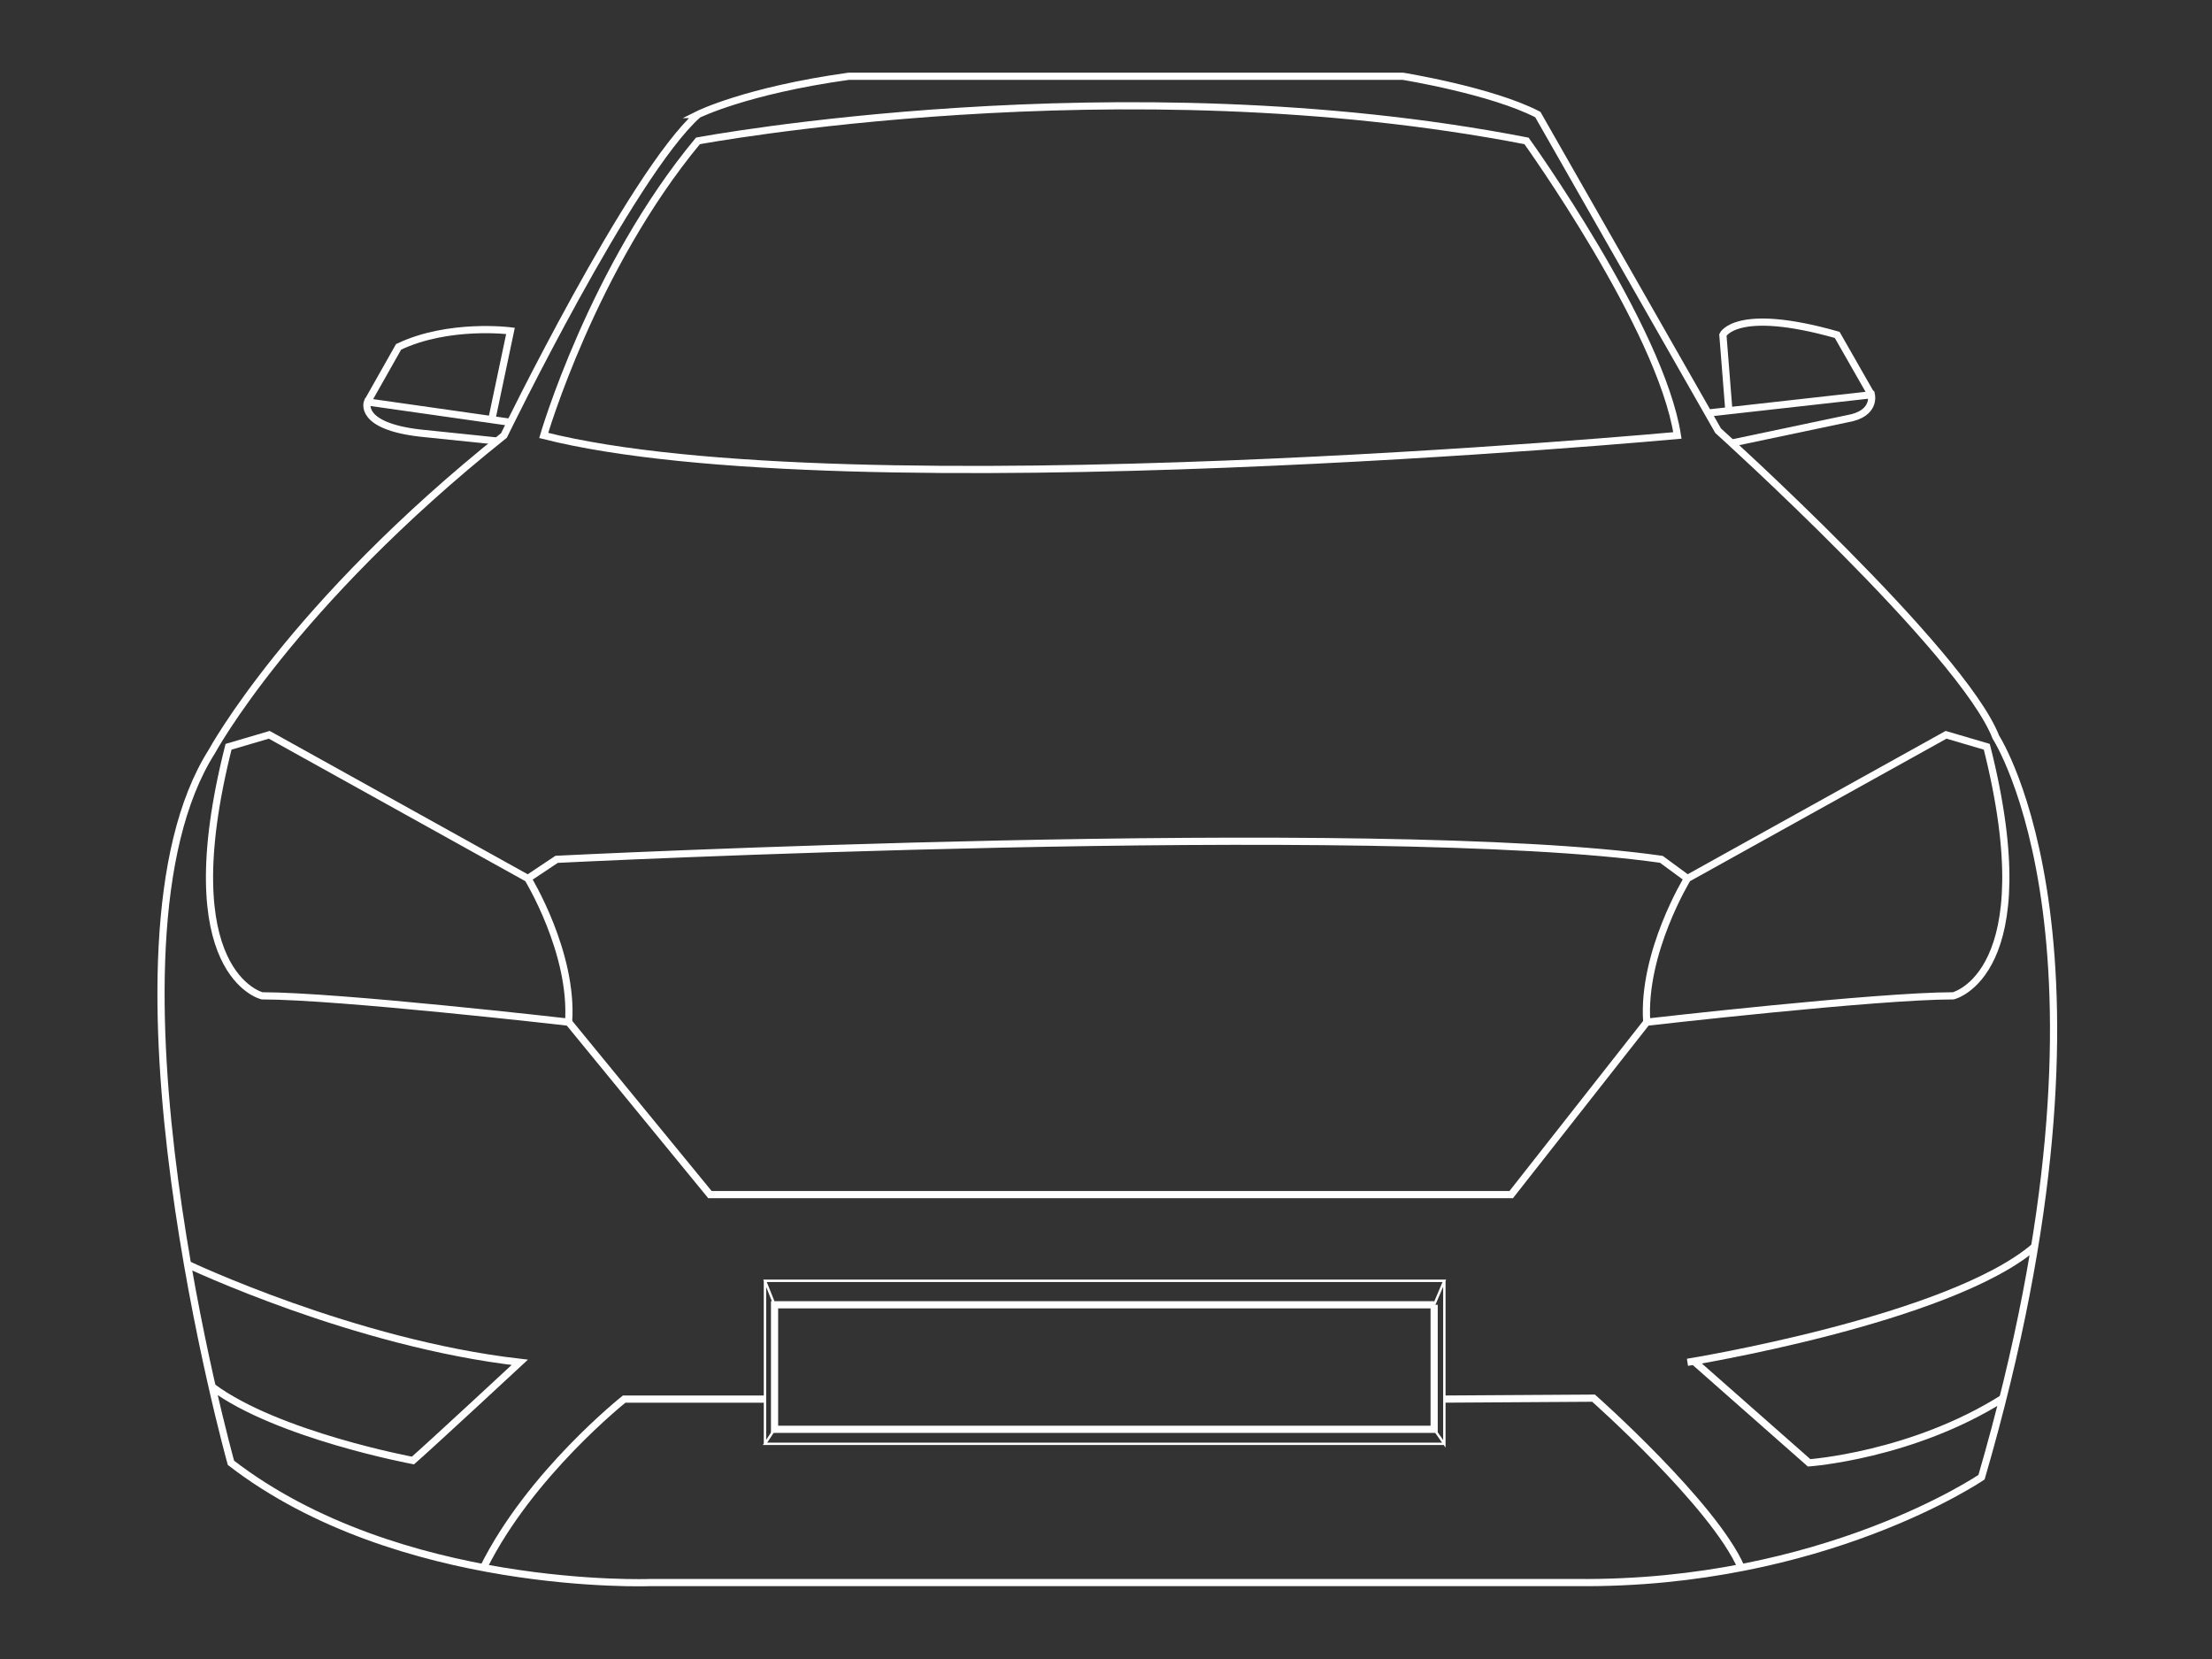 <svg id="VGv4m3" data-name="front" width="500" height="375" fill="none" xmlns="http://www.w3.org/2000/svg">
  <rect width="100%" height="100%" fill="#333333" stroke="none"/>
  <g clip-path="url(#VGv4m3-a)">
    <g clip-path="url(#VGv4m3-b)" stroke="#fff" stroke-miterlimit="10">
      <path d="M157.76 25.895s10.826-5.413 34.102-8.66h125.222s20.094 3.247 30.525 8.66l40.75 71.454s55.214 49.801 62.792 69.288c0 0 31.397 48.177-3.247 167.266 0 0-35.727 24.359-91.482 23.817h-209.44s-56.886 2.166-94.778-27.065c0 0-32.48-116.383-4.33-160.77 0 0 17.862-33.02 66.039-71.454 0 0 28.69-59.003 43.847-72.536Z" stroke-width="1.624"/>
      <path d="M157.761 31.85s95.271-17.864 187.294 0c0 0 30.314 42.222 34.103 66.58 0 0-187.733 17.323-256.258 0 0 0 11.043-37.891 34.861-66.58ZM51.66 168.8l9.203-2.706 58.461 32.479s10.285 16.78 9.203 32.478c0 0-51.966-5.954-69.288-5.954 0 0-20.57-4.872-7.579-56.297Zm397.435 0-9.203-2.706-58.461 32.479s-10.285 16.78-9.203 32.478c0 0 51.966-5.954 69.288-5.954 0 0 20.57-4.872 7.579-56.297Zm-329.771 29.773 6.496-4.331s184.929-9.202 249.713 0l5.895 4.331m-57.254 96.357H175.08v28.148h149.094V294.93Z" stroke-width="1.624"/>
      <path d="m175.082 294.929-2.16-5.413h153.56l-2.306 5.413m2.306-5.413v36.841l-2.306-3.28m2.306 3.281h-153.56l2.16-3.28m-2.168-33.562v36.841" stroke-width=".541"/>
      <path d="m372.229 231.051-30.633 38.974H160.473l-31.938-38.974m44.383 85.203h-31.829s-21.285 16.873-31.808 38.103M326.48 316.25l33.73-.211s27.228 24.121 33.372 38.314m-7.498-260.987 36.918-4.135s1.082 4.33-5.414 5.413l-26.167 5.51" stroke-width="1.624"/>
      <path d="M390.795 92.838 389.441 75.7s2.961-6.496 25.837 0l7.725 13.532M115.39 95.457l-32.333-4.601s-2.165 5.413 11.91 7.037l17.381 1.797m-29.291-8.837 7.037-12.45c11.367-5.414 25.295-3.611 25.295-3.611l-4.184 19.85m270.227 213.295s59.095-9.555 78.49-26.167" stroke-width="1.624"/>
      <path d="m382.881 307.695 26.048 22.963s23.228-1.624 43.846-14.616M42.389 285.793s37.54 17.831 75.101 22.145c0 0-19.817 18.405-24.147 22.194 0 0-30.704-5.711-45.395-16.662" stroke-width="1.624"/>
    </g>
  </g>
  <defs>
    <clipPath id="VGv4m3-a">
      <path fill="#fff" transform="translate(21.898 16.426)" d="M0 0h456.755v342.189H0z"/>
    </clipPath>
    <clipPath id="VGv4m3-b">
      <path fill="#fff" transform="translate(35.586 16.426)" d="M0 0h429.418v342.153H0z"/>
    </clipPath>
  </defs>
</svg>
